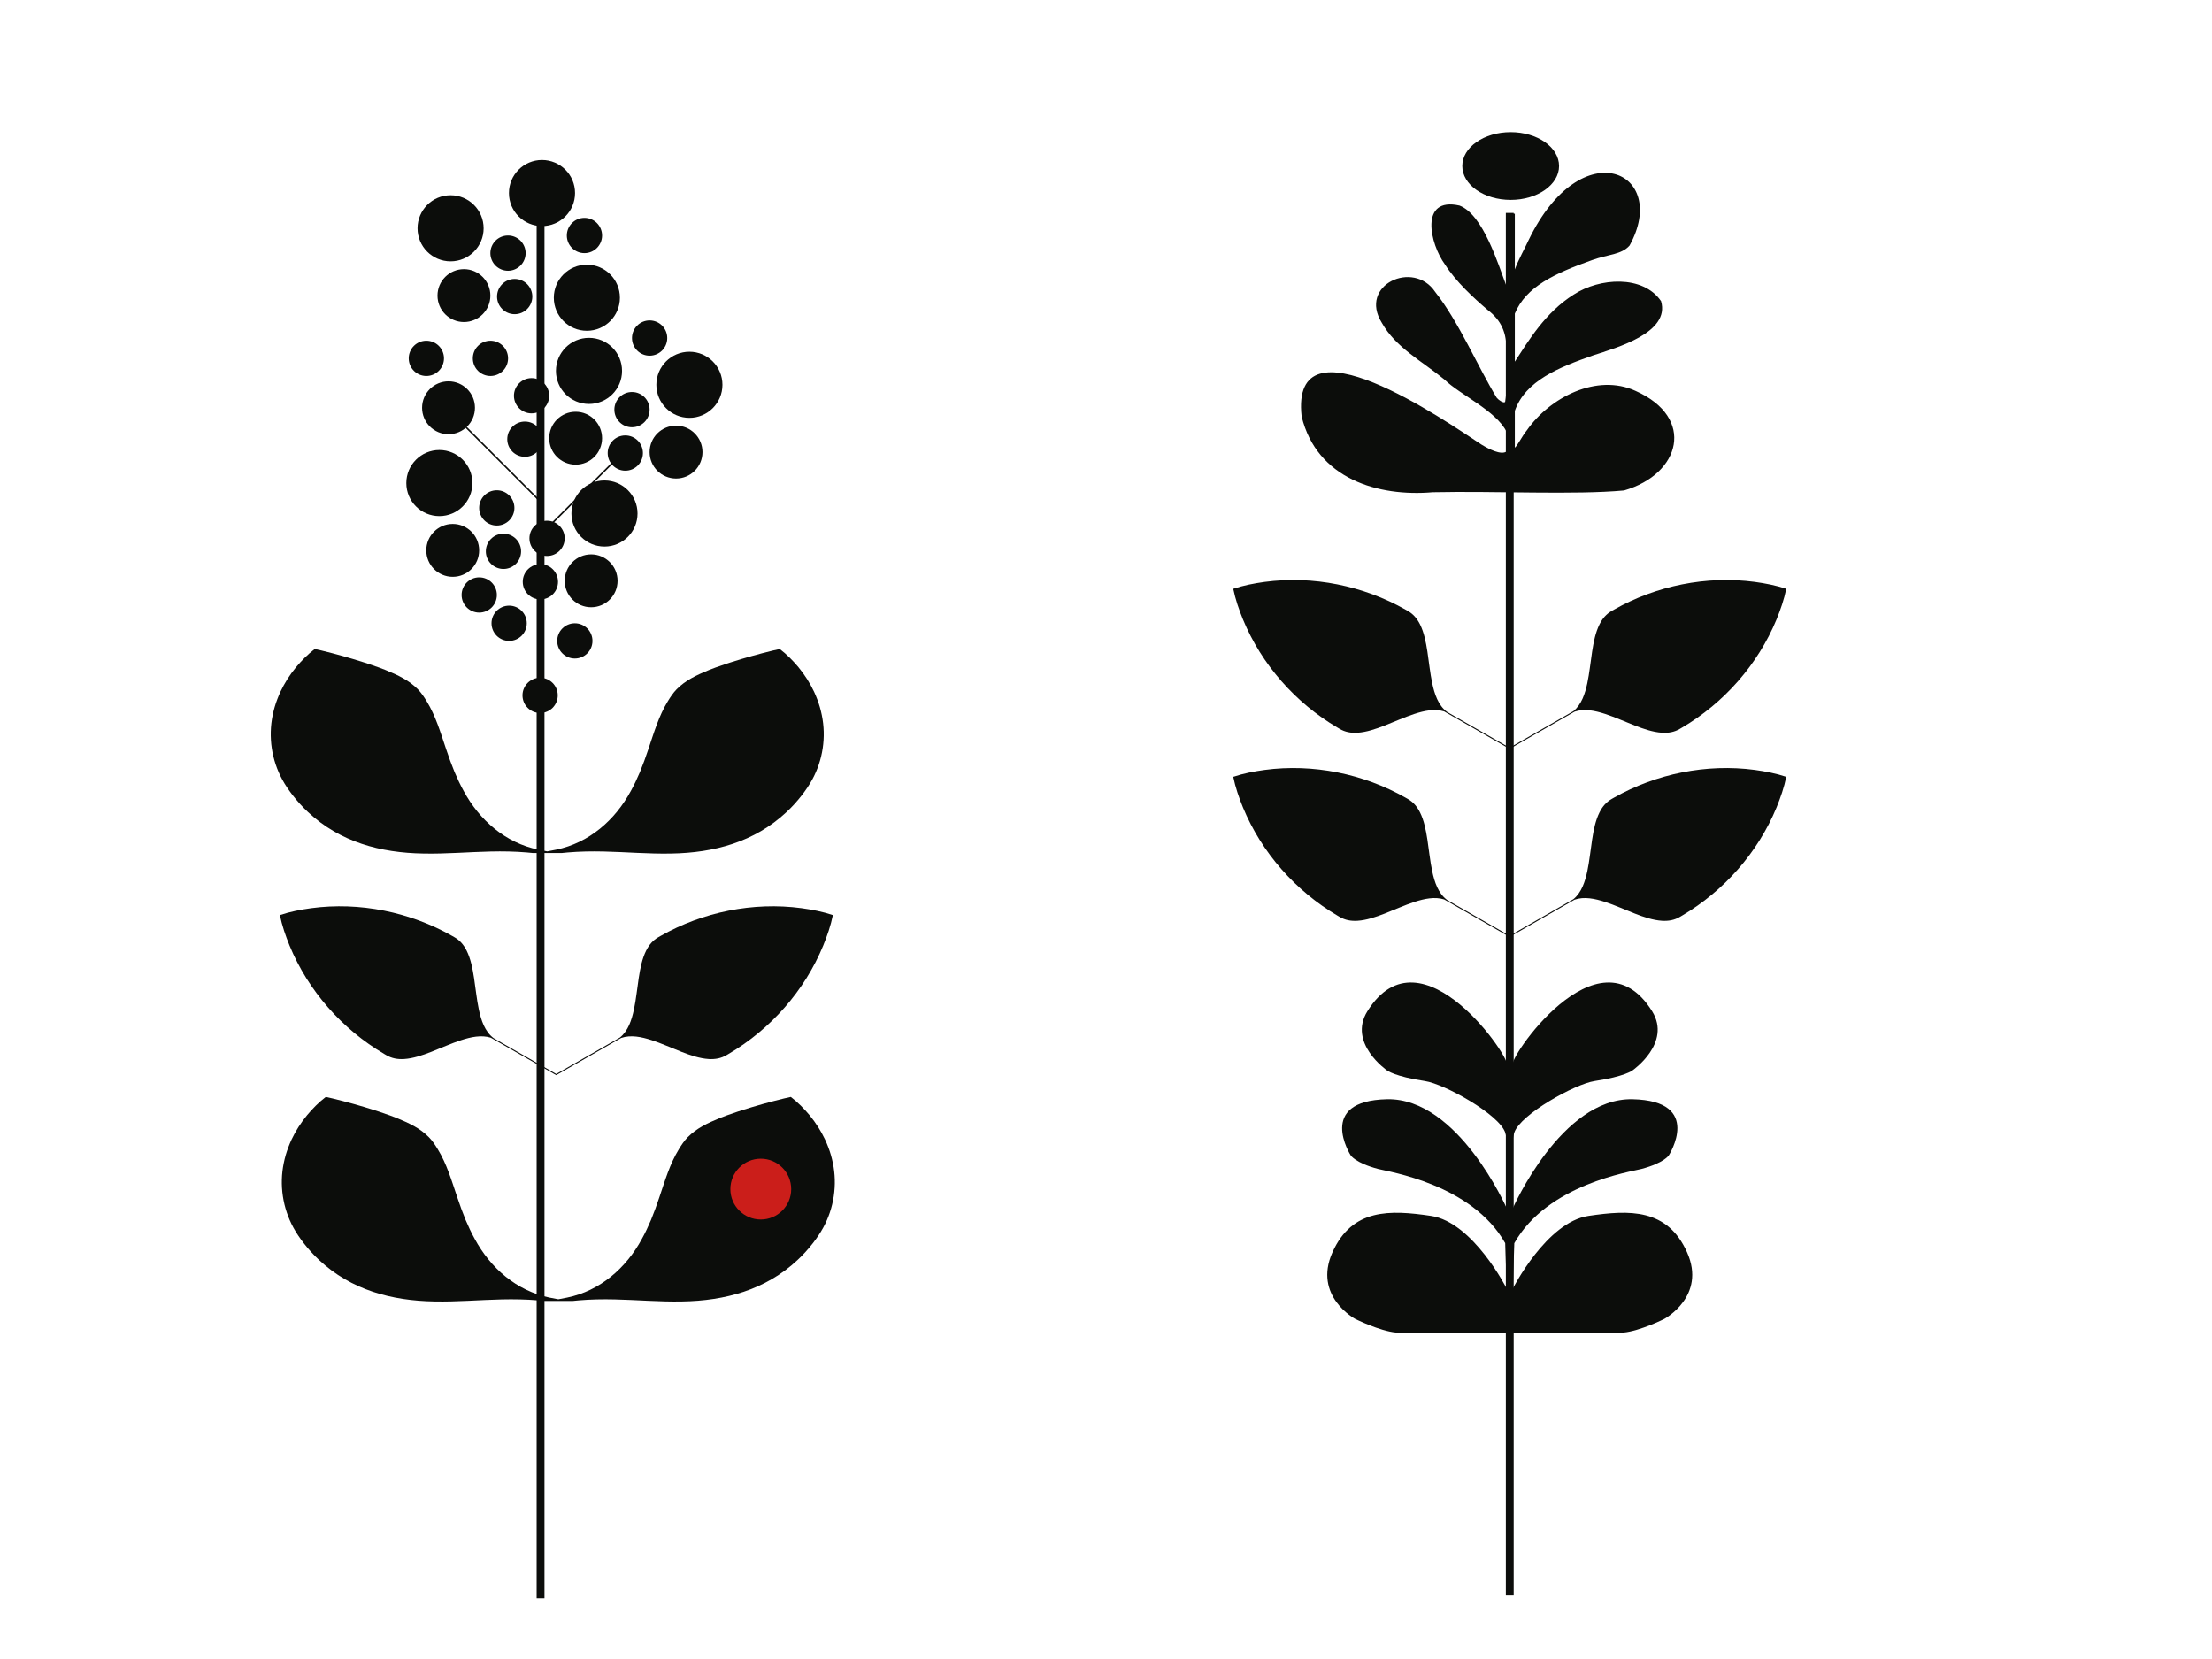 <?xml version="1.0" encoding="UTF-8"?>
<svg xmlns="http://www.w3.org/2000/svg" width="800" height="600" viewBox="0 0 800 600">
  <g id="Tallo">
    <line x1="546.023" y1="577" x2="546.023" y2="77" fill="#0c0d0b" stroke="#0c0d0b" stroke-miterlimit="10" stroke-width="2.835"/>
    <line x1="195.5" y1="578" x2="195.5" y2="78" fill="#0c0d0b" stroke="#0c0d0b" stroke-miterlimit="10" stroke-width="2.835"/>
  </g>
  <g id="Hojas">
    <path d="M634.691,210.456c-17.538-2.339-35.712,1.374-50.971,10.026,0,0-.784.445-.784.445-2.006,1.133-3.379,2.743-4.462,4.899-1.447,2.917-2.132,6.398-2.661,9.823-.559,3.664-.986,7.867-1.738,11.42-.826,3.849-2.082,7.707-5.018,10.13l-23.094,13.216-22.67-12.973c-3.155-2.403-4.469-6.392-5.323-10.372-.752-3.554-1.179-7.757-1.738-11.42-.528-3.425-1.213-6.906-2.661-9.823-1.082-2.156-2.455-3.766-4.462-4.899,0,0-.784-.445-.784-.445-15.259-8.652-33.433-12.365-50.971-10.026-3.79.522-7.656,1.258-11.332,2.491.77,3.799,2.065,7.516,3.509,11.059,6.743,16.358,19.046,30.24,34.168,39.129,0,0,.778.457.778.457,1.984,1.172,4.065,1.556,6.474,1.414,3.249-.202,6.609-1.351,9.837-2.607,3.452-1.348,7.307-3.079,10.759-4.205,3.56-1.151,7.321-1.968,10.749-.903l23.656,13.537.011-.02.011.02,23.497-13.447c3.501-1.199,7.369-.37,11.025.812,3.453,1.126,7.308,2.857,10.759,4.205,3.228,1.256,6.588,2.405,9.837,2.607,2.408.141,4.49-.242,6.474-1.414,0,0,.778-.457.778-.457,15.122-8.889,27.425-22.771,34.168-39.129,1.444-3.543,2.739-7.259,3.509-11.059-3.676-1.233-7.541-1.969-11.332-2.491Z" fill="#0c0d0b"/>
    <path d="M634.691,278.456c-17.538-2.339-35.712,1.374-50.971,10.026,0,0-.784.445-.784.445-2.006,1.133-3.379,2.743-4.462,4.899-1.447,2.917-2.132,6.398-2.661,9.823-.559,3.664-.986,7.867-1.738,11.42-.826,3.849-2.082,7.707-5.018,10.13l-23.094,13.216-22.67-12.973c-3.155-2.403-4.469-6.392-5.323-10.372-.752-3.554-1.179-7.757-1.738-11.42-.528-3.425-1.213-6.906-2.661-9.823-1.082-2.156-2.455-3.766-4.462-4.899,0,0-.784-.445-.784-.445-15.259-8.652-33.433-12.365-50.971-10.026-3.79.522-7.656,1.258-11.332,2.491.77,3.799,2.065,7.516,3.509,11.059,6.743,16.358,19.046,30.24,34.168,39.129,0,0,.778.457.778.457,1.984,1.172,4.065,1.556,6.474,1.414,3.249-.202,6.609-1.351,9.837-2.607,3.452-1.348,7.307-3.079,10.759-4.205,3.56-1.151,7.321-1.968,10.749-.903l23.656,13.537.011-.02.011.02,23.497-13.447c3.501-1.199,7.369-.37,11.025.812,3.453,1.126,7.308,2.857,10.759,4.205,3.228,1.256,6.588,2.405,9.837,2.607,2.408.141,4.49-.242,6.474-1.414,0,0,.778-.457.778-.457,15.122-8.889,27.425-22.771,34.168-39.129,1.444-3.543,2.739-7.259,3.509-11.059-3.676-1.233-7.541-1.969-11.332-2.491Z" fill="#0c0d0b"/>
    <path d="M289.892,328.456c-17.538-2.339-35.712,1.374-50.971,10.026,0,0-.784.445-.784.445-2.006,1.133-3.379,2.743-4.462,4.899-1.447,2.917-2.132,6.398-2.661,9.823-.559,3.664-.986,7.867-1.738,11.42-.826,3.849-2.082,7.707-5.018,10.13l-23.094,13.216-22.67-12.973c-3.155-2.403-4.469-6.392-5.323-10.372-.752-3.554-1.179-7.757-1.738-11.42-.528-3.425-1.213-6.906-2.661-9.823-1.082-2.156-2.455-3.766-4.462-4.899,0,0-.784-.445-.784-.445-15.259-8.652-33.433-12.365-50.971-10.026-3.79.522-7.656,1.258-11.332,2.491.77,3.799,2.065,7.516,3.509,11.059,6.743,16.358,19.046,30.24,34.168,39.129,0,0,.778.457.778.457,1.984,1.172,4.065,1.556,6.474,1.414,3.249-.202,6.609-1.351,9.837-2.607,3.452-1.348,7.307-3.079,10.759-4.205,3.56-1.151,7.321-1.968,10.749-.903l23.656,13.537.011-.02.011.02,23.497-13.447c3.501-1.199,7.369-.37,11.025.812,3.453,1.126,7.308,2.857,10.759,4.205,3.228,1.256,6.588,2.405,9.837,2.607,2.408.141,4.49-.242,6.474-1.414,0,0,.778-.457.778-.457,15.122-8.889,27.425-22.771,34.168-39.129,1.444-3.543,2.739-7.259,3.509-11.059-3.676-1.233-7.541-1.969-11.332-2.491Z" fill="#0c0d0b"/>
    <path d="M301.216,420.62c-.395-1.957-.951-3.893-1.674-5.759-.309-.866-.756-1.845-1.127-2.686-1.527-3.202-3.26-5.955-5.656-8.887-2.038-2.405-4.103-4.532-6.74-6.565-.622.124-1.897.414-2.509.56-5.084,1.227-10.389,2.718-15.128,4.233-.394.116-1.122.362-1.5.487-1.374.449-2.768.927-4.117,1.421-.739.273-1.56.582-2.291.873-4.683,1.913-8.545,3.746-11.763,6.996-1.255,1.288-2.247,2.787-3.181,4.318-3.284,5.346-4.986,11.279-7.063,17.392-.903,2.719-1.934,5.557-3.024,8.212-.977,2.304-2.078,4.652-3.29,6.841-5.721,10.578-15.119,18.796-27.046,21.237-1.059.218-2.122.422-3.188.612-1.065-.19-2.128-.394-3.188-.612-11.927-2.441-21.325-10.659-27.046-21.237-1.212-2.189-2.313-4.537-3.29-6.841-1.09-2.655-2.12-5.493-3.024-8.212-2.077-6.113-3.779-12.045-7.063-17.392-.935-1.531-1.926-3.03-3.181-4.318-3.218-3.251-7.08-5.083-11.763-6.996-.731-.291-1.552-.6-2.291-.873-1.349-.494-2.743-.972-4.117-1.421-.378-.125-1.107-.371-1.5-.487-4.739-1.516-10.044-3.006-15.128-4.233-.612-.146-1.887-.436-2.509-.56-2.637,2.033-4.702,4.159-6.74,6.565-2.396,2.932-4.129,5.684-5.656,8.887-.371.841-.818,1.82-1.127,2.686-.723,1.866-1.279,3.801-1.674,5.759-1.637,7.933-.393,16.266,3.482,23.36,1.078,1.983,2.364,3.843,3.741,5.628,1.694,2.175,3.561,4.237,5.578,6.116,11.603,10.829,26.178,14.719,41.717,14.968,8.011.17,16.439-.562,24.329-.737,4.356-.1,8.718-.026,13.041.34.708.056,1.431.129,2.161.209,3.404.001,6.969.004,10.433.007.751-.083,1.496-.157,2.224-.215,4.323-.367,8.685-.441,13.041-.34,7.89.175,16.318.907,24.329.737,15.539-.249,30.113-4.139,41.717-14.968,2.017-1.879,3.884-3.941,5.578-6.116,1.377-1.785,2.663-3.645,3.741-5.628,3.876-7.094,5.119-15.427,3.482-23.36Z" fill="#0c0d0b"/>
    <path d="M297.216,258.62c-.395-1.957-.951-3.893-1.674-5.759-.309-.866-.756-1.845-1.127-2.686-1.527-3.202-3.26-5.955-5.656-8.887-2.038-2.405-4.103-4.532-6.74-6.565-.622.124-1.897.414-2.509.56-5.084,1.227-10.389,2.718-15.128,4.233-.394.116-1.122.362-1.5.487-1.374.449-2.768.927-4.117,1.421-.739.273-1.56.582-2.291.873-4.683,1.913-8.545,3.746-11.763,6.996-1.255,1.288-2.247,2.787-3.181,4.318-3.284,5.346-4.986,11.279-7.063,17.392-.903,2.719-1.934,5.557-3.024,8.212-.977,2.304-2.078,4.652-3.29,6.841-5.721,10.578-15.119,18.796-27.046,21.237-1.059.218-2.122.422-3.188.612-1.065-.19-2.128-.394-3.188-.612-11.927-2.441-21.325-10.659-27.046-21.237-1.212-2.189-2.313-4.537-3.29-6.841-1.09-2.655-2.12-5.493-3.024-8.212-2.077-6.113-3.779-12.045-7.063-17.392-.935-1.531-1.926-3.03-3.181-4.318-3.218-3.251-7.08-5.083-11.763-6.996-.731-.291-1.552-.6-2.291-.873-1.349-.494-2.743-.972-4.117-1.421-.378-.125-1.107-.371-1.5-.487-4.739-1.516-10.044-3.006-15.128-4.233-.612-.146-1.887-.436-2.509-.56-2.637,2.033-4.702,4.159-6.74,6.565-2.396,2.932-4.129,5.684-5.656,8.887-.371.841-.818,1.82-1.127,2.686-.723,1.866-1.279,3.801-1.674,5.759-1.637,7.933-.393,16.266,3.482,23.36,1.078,1.983,2.364,3.843,3.741,5.628,1.694,2.175,3.561,4.237,5.578,6.116,11.603,10.829,26.178,14.719,41.717,14.968,8.011.17,16.439-.562,24.329-.737,4.356-.1,8.718-.026,13.041.34.708.056,1.431.129,2.161.209,3.404.001,6.969.004,10.433.007.751-.083,1.496-.157,2.224-.215,4.323-.367,8.685-.441,13.041-.34,7.89.175,16.318.907,24.329.737,15.539-.249,30.113-4.139,41.717-14.968,2.017-1.879,3.884-3.941,5.578-6.116,1.377-1.785,2.663-3.645,3.741-5.628,3.876-7.094,5.119-15.427,3.482-23.36Z" fill="#0c0d0b"/>
    <circle cx="275.149" cy="430.055" r="11" fill="#cb1e1a"/>
    <path d="M610.136,452.895c-7.124-15.891-20.823-15.343-35.618-13.151-15.216,2.254-27.399,26.303-27.399,26.303l.548-16.439c12.055-21.371,42.175-25.823,46.03-26.851,8.22-2.192,9.864-4.932,9.864-4.932,0,0,12.603-19.727-13.151-20.275s-43.29,39.454-43.29,39.454v-25.019c.148-.911.328-1.72.548-2.38,2.192-6.576,21.915-17.562,29.043-18.631,10.96-1.644,13.699-3.836,13.699-3.836,0,0,14.247-9.864,7.124-21.371-19.667-31.651-53.044,18.76-50.251,19.179h-2.518c2.793-.418-30.584-50.83-50.251-19.179-7.123,11.507,7.124,21.371,7.124,21.371,0,0,2.74,2.192,13.699,3.836,7.128,1.069,26.851,12.055,29.043,18.631.22.66.4,1.469.548,2.38v25.019s-17.535-40.002-43.29-39.454-13.151,20.275-13.151,20.275c0,0,1.644,2.74,9.864,4.932,3.855,1.028,33.975,5.48,46.03,26.851l.548,16.439s-12.183-24.049-27.399-26.303c-14.795-2.192-28.495-2.74-35.618,13.151-7.124,15.891,8.22,24.111,8.22,24.111,0,0,8.768,4.384,14.795,4.932,5.403.491,35.019.102,41.098.016,6.08.086,35.695.475,41.098-.016,6.028-.548,14.795-4.932,14.795-4.932,0,0,15.343-8.22,8.22-24.111Z" fill="#0c0d0b"/>
  </g>
  <g id="Flores">
    <g>
      <polygon points="229.458 159.082 196.291 192.248 196.291 181.973 196.291 181.86 196.291 69.817 195.744 69.817 195.744 181.312 162.625 148.193 162.238 148.58 195.744 182.086 195.744 242.025 195.791 242.025 195.791 252.913 196.339 252.913 196.339 192.975 229.845 159.469 229.458 159.082" fill="#0c0d0b"/>
      <circle cx="162.213" cy="147.47" r="9.562" fill="#0c0d0b"/>
      <circle cx="196.018" cy="69.817" r="11.952" fill="#0c0d0b"/>
      <circle cx="212.244" cy="107.677" r="11.952" fill="#0c0d0b"/>
      <g>
        <circle cx="226.15" cy="163.854" r="6.375" fill="#0c0d0b"/>
        <circle cx="228.566" cy="148.146" r="6.375" fill="#0c0d0b"/>
        <circle cx="244.502" cy="163.502" r="9.562" fill="#0c0d0b"/>
        <circle cx="249.332" cy="139.163" r="11.952" fill="#0c0d0b"/>
      </g>
      <g>
        <circle cx="195.436" cy="210.407" r="6.375" fill="#0c0d0b"/>
        <circle cx="197.853" cy="194.699" r="6.375" fill="#0c0d0b"/>
        <circle cx="213.789" cy="210.056" r="9.562" fill="#0c0d0b"/>
        <circle cx="218.618" cy="185.717" r="11.952" fill="#0c0d0b"/>
      </g>
      <g>
        <circle cx="189.834" cy="158.832" r="6.375" fill="#0c0d0b"/>
        <circle cx="192.251" cy="143.123" r="6.375" fill="#0c0d0b"/>
        <circle cx="208.187" cy="158.48" r="9.562" fill="#0c0d0b"/>
        <circle cx="213.016" cy="134.141" r="11.952" fill="#0c0d0b"/>
      </g>
      <g>
        <circle cx="186.142" cy="107.256" r="6.375" fill="#0c0d0b"/>
        <circle cx="183.725" cy="91.548" r="6.375" fill="#0c0d0b"/>
        <circle cx="167.789" cy="106.905" r="9.562" fill="#0c0d0b"/>
        <circle cx="162.96" cy="82.566" r="11.952" fill="#0c0d0b"/>
      </g>
      <circle cx="182.085" cy="199.397" r="6.375" fill="#0c0d0b"/>
      <circle cx="179.669" cy="183.688" r="6.375" fill="#0c0d0b"/>
      <circle cx="177.377" cy="129.602" r="6.375" fill="#0c0d0b"/>
      <circle cx="211.374" cy="85.173" r="6.375" fill="#0c0d0b"/>
      <circle cx="234.941" cy="122.261" r="6.375" fill="#0c0d0b"/>
      <circle cx="207.897" cy="231.787" r="6.375" fill="#0c0d0b"/>
      <circle cx="195.342" cy="251.49" r="6.375" fill="#0c0d0b"/>
      <circle cx="184.138" cy="225.412" r="6.375" fill="#0c0d0b"/>
      <circle cx="173.321" cy="215.175" r="6.375" fill="#0c0d0b"/>
      <circle cx="154.197" cy="129.602" r="6.375" fill="#0c0d0b"/>
      <circle cx="163.733" cy="199.045" r="9.562" fill="#0c0d0b"/>
      <circle cx="158.903" cy="174.706" r="11.952" fill="#0c0d0b"/>
    </g>
    <g>
      <g>
        <ellipse cx="546.357" cy="60.045" rx="17.5" ry="12.25" fill="#0c0d0b"/>
        <path d="M591.54,141.376c-13.982-6.434-30.985,2.311-39.316,14.22-1.781,2.164-3.391,5.56-4.368,6.318v-13.328c3.824-10.904,15.928-15.728,28.313-20.06,8.466-2.76,27.934-8.154,24.578-19.613-6.565-9.578-22.286-8.439-31.556-2.4-10.381,6.518-16.408,16.781-21.335,24.28v-17.378c4.008-9.677,14.228-14.478,27.958-19.358,5.813-2.096,10.596-1.92,13.542-5.26,14.689-26.582-17.221-41.793-36.5-2-1.05,2.354-3.834,7.381-5,10.655v-20.155h-3v26.242c-3.03-7.884-8.381-25.899-17.001-29.2-14.631-3.298-10.693,13.9-5.276,21.28,3.958,6.25,10.427,12.169,15.426,16.447,5.026,3.844,6.878,8.302,6.852,14.73-.066,1.994-.032,4.201,0,6.458v6.195c-.055,2.073-.193,4.066-.5,5.847-.455.791-2.597-.821-3.058-1.451-6.686-10.919-13.693-27.479-22.231-38.247-7.804-11.765-27.873-2.55-19.311,11.149,5.05,9.004,14.574,13.859,22.667,20.535,5.616,5.489,18.585,11.204,22.433,18.855v7.16c-2.049,1.361-6.332-.853-9.103-2.54-12.96-8.533-69.16-47.621-65.008-10.167,5.509,22.671,27.774,29.133,47.436,27.435,23.16-.492,51.205,1.01,69.18-.643,20.51-5.914,25.971-26.306,4.178-36.005Z" fill="#0c0d0b"/>
      </g>
      <circle cx="546.357" cy="61.295" r="5.5" fill="#0c0d0b"/>
    </g>
  </g>
</svg>
